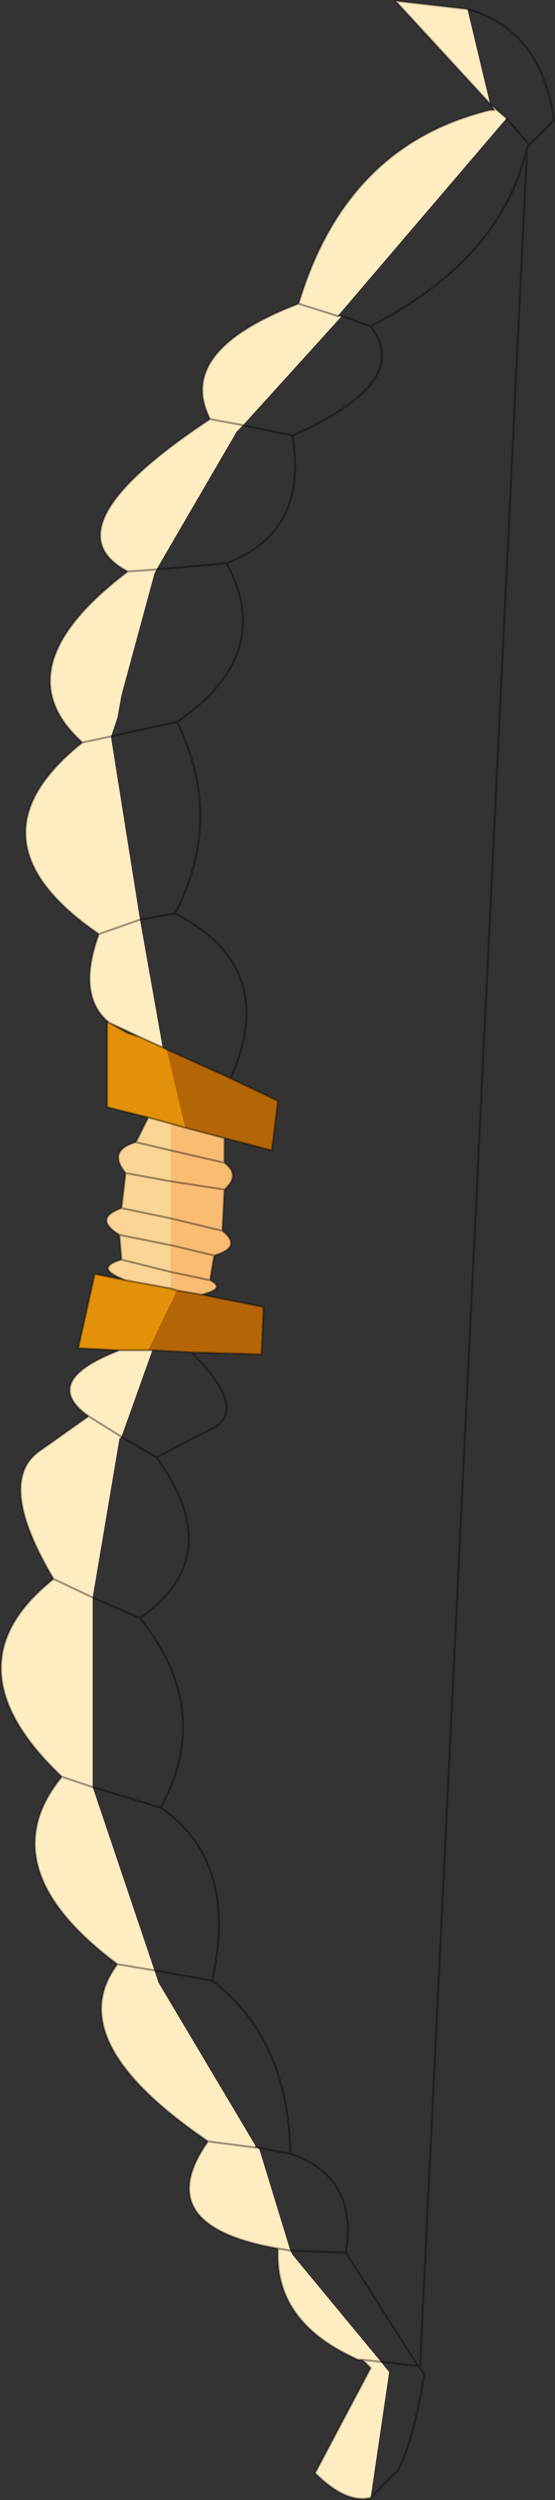 <svg viewBox="0 0 13.477 60.675" xmlns="http://www.w3.org/2000/svg" xmlns:xlink="http://www.w3.org/1999/xlink"><rect x="0" y="0" width="13.477" height="60.675" fill="#333333" stroke="none"/><use transform="translate(0 .02)" width="13.45" height="60.6" xlink:href="#a"/><defs><g id="a"><path d="M258.5 191.05v.65l-.85-.2.85.2v3.35l-1.1-.2q-.8-.3-.1-.5l-.05-.6q-.65-.4.05-.65l.1-.85q-.45-.55.25-.75l.3-.6.55.15m-1.2 3.3 1.2.3-1.2-.3m-.05-.6 1.25.25-1.25-.25m1.25-.4-1.2-.25 1.2.25m0-.9-1.1-.2 1.1.2" fill="#fbd595" fill-rule="evenodd" transform="translate(-254.35 -163.8)"/><path d="m258.3 189.2.1.05.45 1.9-.35-.1-.55-.15-1-.25v-2.05h.05l.45.25.3.1.55.25m-1.05 7.35-1-.05.4-1.8.75.15 1.1.2.15.05-.7 1.45h-.7" fill="#e39109" fill-rule="evenodd" transform="translate(-254.35 -163.8)"/><path d="M259.8 191.4v.6q.4.3 0 .65l-.05 1q.5.4-.2.6l-.1.6q.4.2-.2.35l-.6-.1-.15-.05V194l1.05.25-1.05-.25v-2.95l.35.1.95.25m0 .6-1.3-.3 1.3.3m0 .65-1.3-.2 1.3.2m-.05 1-1.25-.3 1.25.3m-.3 1.2-.95-.2.95.2" fill="#f9bc73" fill-rule="evenodd" transform="translate(-254.35 -163.8)"/><path d="m259.95 189.95 1.15.55-.15 1.2-1.15-.3-.95-.25-.45-1.9 1.55.7m-.7 5.25 1.5.3-.05 1.15-1.7-.05-.95-.05h-.1l.7-1.45.6.1" fill="#b46607" fill-rule="evenodd" transform="translate(-254.35 -163.8)"/><path d="M261.6 171.15q1.15-3.85 4.65-4.7h.1l-.05-.1.35.3-4.1 4.8-.95-.3.95.3h.1l-2.4 2.65-.15.15-1.95 3.35-.7.05.7-.05-.05.1-.8 2.95-.1.55-.15.45-.7.15.7-.15v.05l.7 4.4-1 .35 1-.35.55 3.1-.55-.25-.75-.35q-.8-.65-.25-2.15-3.35-2.3-.4-4.65-2-1.8 1.1-4.15-2-1.05 2-3.7l.8.15-.8-.15q-.85-1.65 2.15-2.8m4.1-7.15.55 2.3-2.3-2.5 1.75.2m-7.65 32.55-.75 2.1-.8-.5.8.5-.05.05-.65 3.85v4.6l-.75-.25q-2.85-2.7-.2-4.8-1.4-2.35-.35-3.1l1.2-.85q-1.2-.85.75-1.6h.8m5.55 24.55.2.25-.45 3.05q-.6.15-1.35-.6l1.35-2.55-.2-.2h-.1q-2.05-.9-1.95-2.7-3.15-.55-1.7-2.6-3.6-2.45-2.2-4.3-3.15-2.35-1.35-4.55l.75.25 1.5 4.45.1.3 2.35 3.95v.05l-1.15-.15 1.15.15h.05l.05.05.75 2.45.05.1 2.15 2.6-.45-.05.45.05m-7-18.55-.95-.45.95.45m.6 8.9.9.15-.9-.15m4.2 6.95-.3-.05.3.05" fill="#ffecc1" fill-rule="evenodd" transform="translate(-254.35 -163.8)"/><path d="m12.3 2.85-.35-.3.05.1h-.1q-3.5.85-4.65 4.7l.95.3h.1l.7.25q1.05 1.35-1.9 2.65.4 2.35-1.6 3.1 1.2 2.2-1.2 3.85 1.15 2.35-.05 4.65 2.55 1.3 1.35 4l1.15.55-.15 1.2-1.15-.3v.6q.4.3 0 .65l-.05 1q.5.4-.2.6l-.1.6q.4.2-.2.35l1.5.3-.05 1.15-1.7-.05-.95-.05m8.6-29.9.55.65.6-.6q-.3-2.2-2.1-2.7m.55 2.3.05.05m-.05-.05L9.6 0l1.75.2m1.5 3.3-.05.05.05-.05m-8.2 29.3q1.4 1.4.5 1.85l-1.35.7q1.75 2.4-.4 3.9 1.8 2.25.5 4.6 1.9 1.3 1.25 4.2 1.85 1.4 1.9 4.2 1.65.55 1.35 2.4l1.75 2.75h.05l2.6-53.85Q12.2 6.25 9 7.9M2.95 34.85l.85.5M5.9 10.3l-.8-.15q-4 2.65-2 3.7l.7-.05 1.7-.15m.4-3.35 1.2.25M2 18l.7-.15 1.6-.35m-1.2-3.65Q0 16.2 2 18q-2.95 2.35.4 4.65l1-.35.85-.15m-.3 3.25.1.05 1.55.7M4.15 27.9l1.3.3m-.95-.85-.35-.1-.55-.15-.3.6.85.2m0 .75 1.3.2m-.95-1.5.95.25M2.4 22.65q-.55 1.5.25 2.15l.75.35.55.25m-.35 1.7-1-.25V24.8h.05l.45.25.3.1m-.35 5.9q-.8-.3-.1-.5l-.05-.6q-.65-.4.05-.65l.1-.85q-.45-.55.25-.75m-.4 5.05-1-.05.4-1.8.75.15 1.1.2.15.05.6.1m-.75-.55-1.2-.3m.65 2.2h.1m-.1 0h-.7q-1.95.75-.75 1.6l.8.5m-.7 3.9 1.15.5m.75-9.7 1.25.3m-1.25 1 .95.2m-.95-.85 1.05.25m-1.05-.25-1.25-.25m.15-1.5 1.1.2m-1.2.65 1.2.25m3.1-22.2q-3 1.15-2.15 2.8M9 60.6l.65-.65q.4-.75.65-2.35l-.1-.15-.05-.05-1.35-.15h-.1q-2.05-.9-1.95-2.7-3.15-.55-1.7-2.6-3.6-2.45-2.2-4.3Q-.3 45.3 1.5 43.1q-2.85-2.7-.2-4.8-1.4-2.35-.35-3.1l1.2-.85M9 60.6q-.6.15-1.35-.6L9 57.45l-.2-.2m1.4.15v.05m-7.95-14.1 1.65.5M1.3 38.3l.95.45M1.5 43.1l.75.25m1.5 4.45 1.4.25m-1.4-.25-.9-.15m4.2 6.95 1.35.05M6.25 52.1l.8.15m-2-.3 1.15.15h.05m.5 2.45.3.05" fill="none" stroke="#000" stroke-linecap="round" stroke-linejoin="round" stroke-opacity=".373" stroke-width=".05"/></g></defs></svg>
